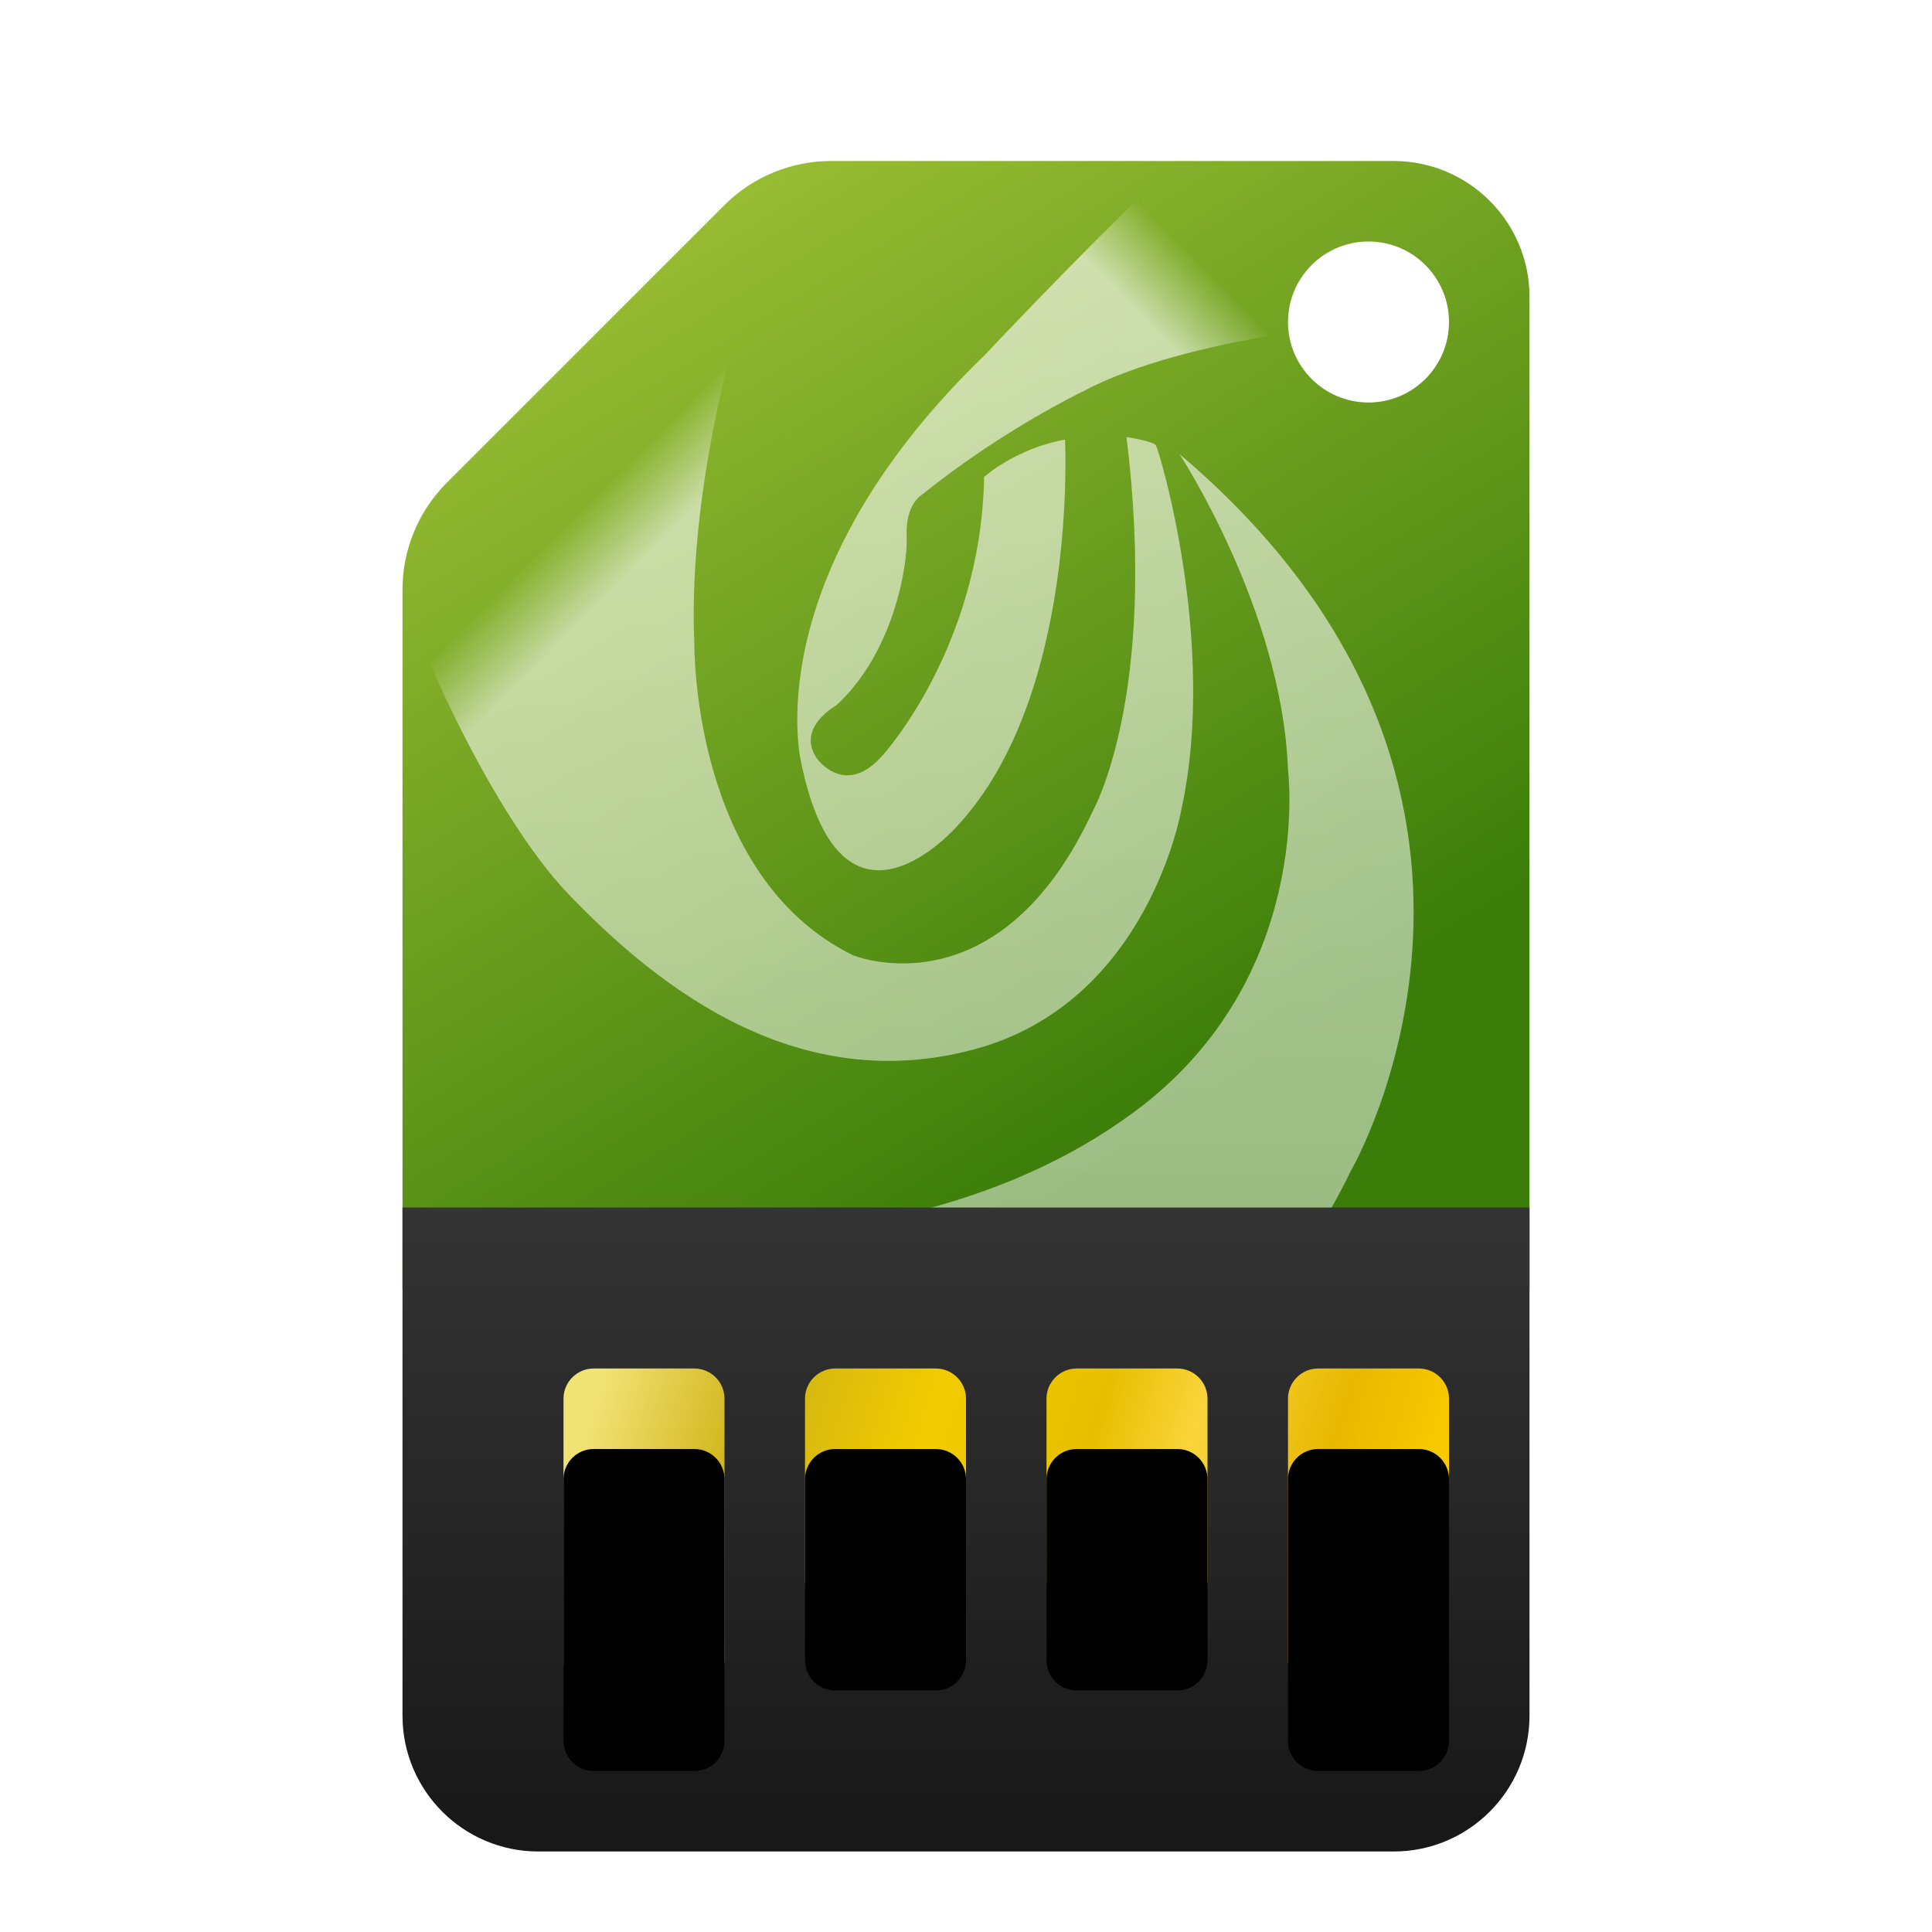 <svg xmlns="http://www.w3.org/2000/svg" xmlns:xlink="http://www.w3.org/1999/xlink" width="24" height="24" viewBox="0 0 24 24">
  <defs>
    <filter id="deepin-boot-maker-a" width="178.6%" height="136.4%" x="-39.3%" y="-25%" filterUnits="objectBoundingBox">
      <feOffset in="SourceAlpha" result="shadowOffsetOuter1"/>
      <feGaussianBlur in="shadowOffsetOuter1" result="shadowBlurOuter1" stdDeviation=".5"/>
      <feComposite in="shadowBlurOuter1" in2="SourceAlpha" operator="out" result="shadowBlurOuter1"/>
      <feColorMatrix in="shadowBlurOuter1" result="shadowMatrixOuter1" values="0 0 0 0 0   0 0 0 0 0   0 0 0 0 0  0 0 0 0.15 0"/>
      <feMerge>
        <feMergeNode in="shadowMatrixOuter1"/>
        <feMergeNode in="SourceGraphic"/>
      </feMerge>
    </filter>
    <filter id="deepin-boot-maker-b" width="157.1%" height="157.1%" x="-28.6%" y="-28.6%" filterUnits="objectBoundingBox">
      <feOffset dy="1" in="SourceAlpha" result="shadowOffsetOuter1"/>
      <feGaussianBlur in="shadowOffsetOuter1" result="shadowBlurOuter1" stdDeviation=".5"/>
      <feComposite in="shadowBlurOuter1" in2="SourceAlpha" operator="out" result="shadowBlurOuter1"/>
      <feColorMatrix in="shadowBlurOuter1" result="shadowMatrixOuter1" values="0 0 0 0 0   0 0 0 0 0   0 0 0 0 0  0 0 0 0.2 0"/>
      <feMerge>
        <feMergeNode in="shadowMatrixOuter1"/>
        <feMergeNode in="SourceGraphic"/>
      </feMerge>
    </filter>
    <linearGradient id="deepin-boot-maker-d" x1="28.026%" x2="77.126%" y1="0%" y2="80.043%">
      <stop offset="0%" stop-color="#9BBE34"/>
      <stop offset="100%" stop-color="#3A7D09"/>
    </linearGradient>
    <path id="deepin-boot-maker-c" d="M12.312,0 C13.244,-9.98967025e-16 14,0.756 14,1.688 L14,14 L0,14 L0,5.324 C-6.08993485e-17,4.826 0.198,4.349 0.549,3.998 L3.998,0.549 C4.349,0.198 4.826,9.79527442e-16 5.324,0 L12.312,0 Z M12,1 C11.448,1 11,1.448 11,2 C11,2.552 11.448,3 12,3 C12.552,3 13,2.552 13,2 C13,1.448 12.552,1 12,1 Z"/>
    <linearGradient id="deepin-boot-maker-e" x1="82.09%" x2="16.982%" y1="23.327%" y2="86.409%">
      <stop offset="0%" stop-color="#FFF" stop-opacity=".647"/>
      <stop offset="100%" stop-color="#FFF"/>
    </linearGradient>
    <linearGradient id="deepin-boot-maker-g" x1="50%" x2="50%" y1="0%" y2="96.171%">
      <stop offset="0%" stop-color="#343434"/>
      <stop offset="100%" stop-color="#181818"/>
    </linearGradient>
    <linearGradient id="deepin-boot-maker-h" x1="0%" x2="100%" y1="44.431%" y2="55.562%">
      <stop offset="0%" stop-color="#F1E274"/>
      <stop offset="18.149%" stop-color="#CEB214"/>
      <stop offset="37.816%" stop-color="#F2CC00"/>
      <stop offset="56.473%" stop-color="#E7BF00"/>
      <stop offset="67.568%" stop-color="#F9D53B"/>
      <stop offset="83.443%" stop-color="#E8B800"/>
      <stop offset="100%" stop-color="#FFCF00"/>
    </linearGradient>
    <path id="deepin-boot-maker-i" d="M3.625,16 C3.832,16 4,16.168 4,16.375 L4,19.625 C4,19.832 3.832,20 3.625,20 L2.375,20 C2.168,20 2,19.832 2,19.625 L2,16.375 C2,16.168 2.168,16 2.375,16 L3.625,16 Z M12.625,16 C12.832,16 13,16.168 13,16.375 L13,19.625 C13,19.832 12.832,20 12.625,20 L11.375,20 C11.168,20 11,19.832 11,19.625 L11,16.375 C11,16.168 11.168,16 11.375,16 L12.625,16 Z M9.625,16 C9.832,16 10,16.168 10,16.375 L10,18.625 C10,18.832 9.832,19 9.625,19 L8.375,19 C8.168,19 8,18.832 8,18.625 L8,16.375 C8,16.168 8.168,16 8.375,16 L9.625,16 Z M6.625,16 C6.832,16 7,16.168 7,16.375 L7,18.625 C7,18.832 6.832,19 6.625,19 L5.375,19 C5.168,19 5,18.832 5,18.625 L5,16.375 C5,16.168 5.168,16 5.375,16 L6.625,16 Z"/>
    <filter id="deepin-boot-maker-j" width="109.1%" height="125%" x="-4.5%" y="-12.5%" filterUnits="objectBoundingBox">
      <feOffset dy="1" in="SourceAlpha" result="shadowOffsetInner1"/>
      <feComposite in="shadowOffsetInner1" in2="SourceAlpha" k2="-1" k3="1" operator="arithmetic" result="shadowInnerInner1"/>
      <feColorMatrix in="shadowInnerInner1" values="0 0 0 0 0.927   0 0 0 0 0.559   0 0 0 0 0  0 0 0 0.5 0"/>
    </filter>
  </defs>
  <g fill="none" fill-rule="evenodd" filter="url(#deepin-boot-maker-a)" transform="translate(5 1)">
    <g filter="url(#deepin-boot-maker-b)">
      <mask id="deepin-boot-maker-f" fill="#fff">
        <use xlink:href="#deepin-boot-maker-c"/>
      </mask>
      <use fill="url(#deepin-boot-maker-d)" xlink:href="#deepin-boot-maker-c"/>
      <path fill="url(#deepin-boot-maker-e)" fill-opacity=".67" fill-rule="nonzero" d="M-2.727,8.029 C-2.368,8.326 -1.954,8.694 -1.553,9.108 C-1.553,9.108 0.248,10.688 1.692,11.124 C1.692,11.124 2.731,11.489 3.991,11.624 C3.991,11.624 4.219,11.693 4.491,11.397 C4.762,11.103 5.656,10.484 6.6,10.527 C6.6,10.527 7.149,10.686 7.234,10.234 C7.234,10.234 7.342,9.63 6.624,9.681 C6.624,9.681 4.819,9.764 3.294,11.234 C3.294,11.234 2.772,11.21 2.255,10.852 C2.255,10.852 4.379,8.488 6.588,8.405 C6.588,8.405 8.77,8.242 7.423,10.311 C7.423,10.311 6.23,12.368 2.212,12.3 C2.212,12.3 -0.332,12.379 -1.876,12.283 C-1.391,13.349 -0.909,14.37 0.125,15.333 C0.374,15.571 0.624,15.832 1.013,15.916 C3.36,15.46 6.016,13.73 7.299,12.319 C7.299,12.319 9.37,10.308 8.647,8.187 C8.647,8.187 7.899,6.381 5.271,7.346 C5.271,7.346 3.679,7.786 1.692,10.335 C1.692,10.335 1.497,10.067 1.506,10.005 C1.515,9.942 2.705,7.723 4.469,6.589 C4.469,6.589 6.454,5.171 8.402,6.29 C10.349,7.408 10.648,9.542 10.608,11.242 C10.579,12.512 9.753,15.211 8.109,17.813 C10.144,17.54 12.1,16.607 13.633,15.019 C14.67,13.946 15.4,12.689 15.827,11.356 C14.647,9.351 11.629,4.953 7.557,4.339 C4.788,3.921 3.194,5.996 3.194,5.996 C1.848,7.444 1.376,9.719 1.376,9.719 C0.848,3.322 6.166,1.918 6.166,1.918 C8.993,0.932 12.18,1.655 14.425,2.804 C14.108,2.373 13.751,1.963 13.353,1.579 C9.564,-2.081 3.548,-1.996 -0.086,1.768 L-0.697,1.178 C3.261,-2.922 9.814,-3.014 13.94,0.971 C18.066,4.956 18.202,11.51 14.244,15.609 C10.286,19.709 3.732,19.802 -0.393,15.817 C-4.519,11.832 -4.655,5.277 -0.697,1.178 L-0.086,1.768 C-1.779,3.521 -2.656,5.764 -2.727,8.029 Z" mask="url(#deepin-boot-maker-f)" transform="rotate(135 6.773 8.394)"/>
    </g>
    <path fill="url(#deepin-boot-maker-g)" d="M0,14 L14,14 L14,20.312 C14,21.244 13.244,22 12.312,22 L1.688,22 C0.756,22 1.14134695e-16,21.244 0,20.312 L0,14 L0,14 Z"/>
    <use fill="url(#deepin-boot-maker-h)" xlink:href="#deepin-boot-maker-i"/>
    <use fill="#000" filter="url(#deepin-boot-maker-j)" xlink:href="#deepin-boot-maker-i"/>
  </g>
</svg>
